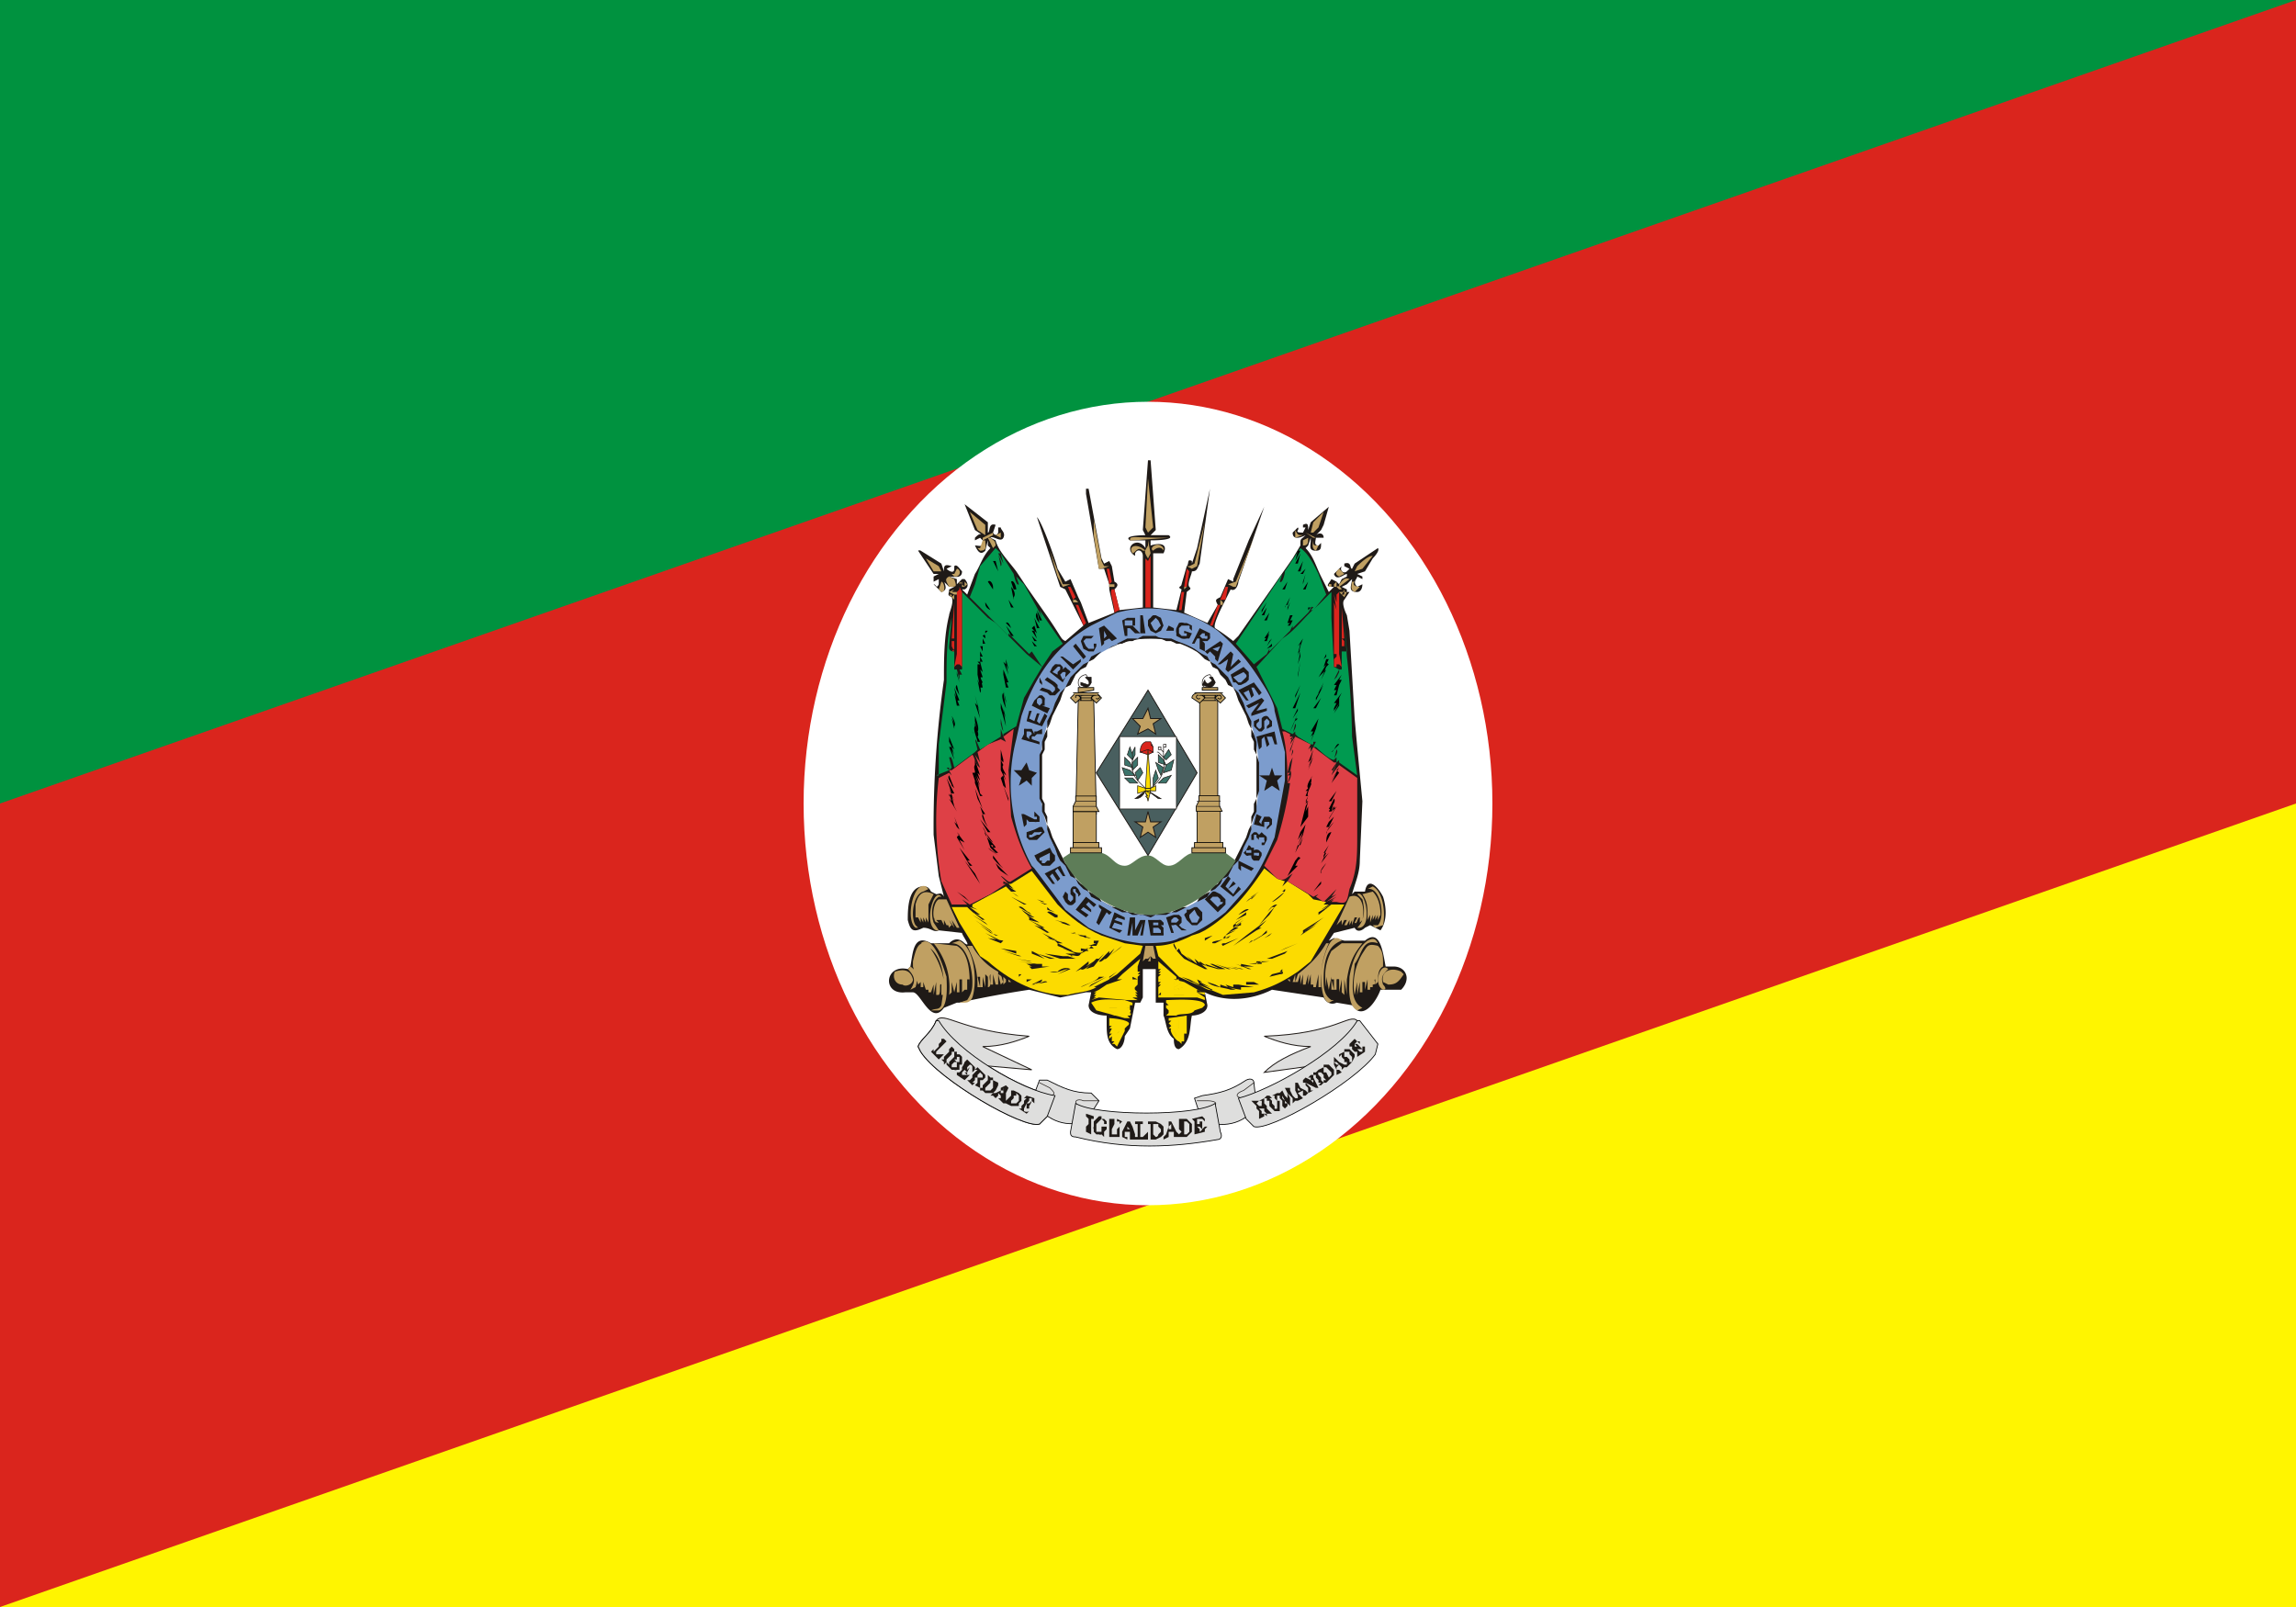 <svg xmlns="http://www.w3.org/2000/svg" xmlns:xlink="http://www.w3.org/1999/xlink" width="1000" height="700" viewBox="-1000 -700 2000 1400"><style>.B{stroke-width:.3}.C{stroke:#000}.D{fill:none}.E{fill:#c0a062}.F{fill:#1f1a17}.G{stroke-linecap:round}.H{stroke:#1f1a17}.I{stroke-width:.249}.J{stroke-width:.005}.K{fill:#dededd}.L{fill:#3c746b}.M{fill:#da251d}.N{stroke-width:.362}</style><path d="M-1000-700h2000V700h-2000z" class="M"/><path fill="#00923f" d="M-1000 0v-700h2000z"/><path fill="#fff500" d="M1000 0v700h-2000z"/><ellipse fill="#fff" rx="300" ry="350"/><g transform="matrix(2.25 0 0 2.25 -225 -299)"><path d="M88 228c-4-2-4-6-4-10v-3c-3 0-7-1-7-4l1-5h-2l-10 2-12-3a403 403 0 00-27 5h-1l-5 2c-5 7-9-6-12-6H6c-9 1-8-11 1-9l1-1c1-5 1-13 8-9h7c2-2 4-2 6 0 3 2-1-3-1-4l-9-1c-2 1-3-1-6-1-4 2-5 1-6-3 0-4 0-13 6-13 1 0 2 0 3 2l2 1c1 0 2-1 3 1l-2-8-2-16a404 404 0 014-60c0-8 0-17 2-25 0-1 2-5 1-7-2-1-1-1-1-3l2-1h-2l-2-2v-1c0 2 2 4-1 5l-3-3c1 0 1 2 2 0v-2l-2 1v-2l2-1h-2l-6-9a1 1 0 011 0l8 5 1 3c0-2 0-3 3-2l-2 1c1 1 3 2 3 0v-1c1-1 2 1 3 2 0 3-3 2-5 2l3 1v2l2-2h1c1 1 2 3 0 4h-1l2 2 3-8c2-3 3-7 6-10l-1-1v-2l-1 4c-2 2-3 0-4-2 2 0 3 1 3-2l-1-1-2 1v-1c1-1 2-2 3-1l-3-2-4-10 9 7v4c1 0 0-4 3-3l-1 3s1 2 2 0v-2h1c0 1 2 2 1 4s-4-1-5 0l2 1c1 4 5 8 8 12l4 6 7 10c7 10 6 10 8 11l7-6-4-8-1-2-2-4-2-1-9-27c2 2 7 16 8 20l3 5 2-1 3 7 1 2 3 8 10-4-2-9v-2l-2-6h-2l-5-29v-2h1l5 27 1 2 2-1 1 2 1 6c2 1 1 2 0 3l2 8 9-1V37c0-2-2-3-3-1v1c-5-3 1-8 4-3v-3h-6c-3-2 6-2 6-2l-1-2 2-27h1l2 27-2 2h7c3 2-6 2-7 2v2c3-1 7-1 5 3h-4v21l9 1 2-8c-2-1 0-1 0-2l2-7c1-1 0-3 2-2v1l2-6 5-23-4 29c-1 2-1 3-3 3 0 1-2 5-1 6s0 1-1 2l-1 8 9 4 4-7c-1-2-1-2 1-3l3-7 2 1v-1l6-15 6-13-10 29c0 1-1 4-3 3l-2 4-1 2c-1 2-4 8-3 9a82 82 0 017 5l2-2 21-30 3-5c0-3 0-2 2-4-2 1-5 2-5-1l2-2c1 1-2 2 2 2l1-2h-1v-1c2-1 2 0 2 2l1-3 7-6-2 7-1 2-2 2c1-1 3-1 3 1h-3c0 1-1 3 1 3l1-1c0 2 0 3-2 3-3 0-2-2-2-4v-1l-1 3-1 1c3 3 4 7 6 11l3 6 2-2c-4 0-2-1-1-3l2 1 1 1 1-2 2-1v-1c-1 0-4 3-5 0l3-3c-1 2 1 3 2 2l1-1-2-1v-1c3-1 2 2 3 2l1-2 9-6c1 1-2 4-2 4l-3 5-3 1 2 1v1l-2-1c0 1-2 2 0 4l2-1c0 2-1 3-2 3-4 0-2-3-2-5l-2 2-2 1 2 1v1h1l-2 3c-1 1 0 4 1 6l1 6 2 34 1 11 2 21-1 23c0 5-2 9-3 13l1-1h4c1-6 5-2 7 2 1 3 2 9-1 13l-4-2-2 1c-1 1-3 2-4 0l-8 2-2 3 2-1 4 1h8c6-5 7 5 8 10h3c5 0 7 5 3 9h-6-2c-1 3-5 10-9 8l-2-2-6-1c-2 1-4 0-5-2l-20-3c-8 4-18 5-26 1l1 5c0 3-4 4-6 4-1 4 0 10-5 13-2 0-2-3-2-4-3-2-3-7-4-9v-5h-3v-13h-5v11l-1 2h-2l-2 10-2 3c0 2-1 5-3 5z" class="F"/><g fill="#fcdb00"><path d="M112 218v-1 1zm0 1l-1-1h1v1zm0 1l-1-1h1v1zm0 1l-1-1 1 1zm-1 2l-1-2 1 1v1zm1 4v-2c-1 0-4-4-3-5h-1l1-1-1-1h1-1l1-1h-1 0v-1l7-1v7h-1v2c0-1 0-1 0 0v1l-1-1 1 1h-1v1l-1-1v2zm-1-25v-1h1v1h-1zm1 1h-2v-1h3l-1 1zm-2 1l2-1-2 1zm0 1v-1h4l-4 1zm1 0h-1 3a38 38 0 00-2 0zm-1 1h3-3zm0 1h4-4zm-5 1h-1l1-1-1 1v-1h1v-1l-1 1v-1h1-1v-1h1-1v-1l1-1h-1l1-1h-1v-1h1-1v-1h1-1l1-1h-1l1-1h-1l1-1h-1v-3l7 6v1h-1l4 1 7 4-2-1v1h3v1l-3-1 3 2-3-1 3 1v1l-3-1h-14zm-24 3s0-1 0 0zm0 1l-1-1h1v1zm5 0h-1 3-2zm-8 0v-1 1zm2 1l-1-2a52 52 0 012 2h-1zm6 0h-1 3-2zm0 1h-1v-1l2 1h-1zm1 1l-3-1h4v1h-1zm6 1h-2l-11-3-2-3c4-2 9-1 13-1l3 1h-2 2v1h-2 1v1h-1a20 20 0 011 0v1h-1s2-1 1 1h-1c1 0 2 0 1 1h-1l1 1z" class="C J"/><path d="M87 202h1-1zm0 1h2-2zm1 1h-3v-1l5 1h-2zm-2 1l1-1 1 1h-2zm1 1h-1v-1l2 1h-1zm1 1l-3-1h4v1h-1zm2 1l-6-1h6v1zm-12 1l2-1h-1l1-1h-1l1-1h-1l2-1 3-2 6-2h-2l2-2 7-6-1 3v2h1l-1 1h-1 2l-1 1h-1a4 4 0 011 0v1l-2-1v1h2v1h-1 1v1h-1 1l-1 1h0a1 1 0 000 1h0l1 1h-1l1 1h-1l1 1c-3 0-2 0 0 1h-4l-11-1-3 1zm31 6h-2l1-1h-1 1v-1h-1 1l-1-1h0v-1h1l-1-1h0v-1c2 0 15-1 15 2l-1 1-3 1c-1 2-6 1-7 2h-2zm11-4v-1 1zm0 0h0zm-7 1l2-1-2 1zm7 0l1-1-1 1zm-7 0zm5 1c-1-1 1-1 1-1l-1 1zm-6 0a103 103 0 013-1v1h-3zm1 1l2-1v1h-2zm-22 4v-1 1zm0 0h0zm-3 1h1-1zm0 2c-1-1 0-2 1-1l-1 1zm0 1l1-1a10 10 0 00-1 1zm0 2l2-2-2 2zm0 3l-1-1a4 4 0 00-1 0l1-1a2 2 0 00-1 0v-2l-1 1v-1l1-1h-1l1-2h-1a5 5 0 011-1h-1v-3c2 0 10 1 7 3h-1 1l-1 1v1l-3 6z"/><path d="M66 207c-11-1-20-6-28-13l-3-2-8-13-3-6h6c1 1 3 3 5 3l-4-3 3 1-2-1v-1l13-7 2 2-1-1 1 1 4 3-3-2 2 1-3-2h2l-3-2 2 1-2-2h1l8-5 10 13c5 5 10 9 17 12l9 3v1l-2 2 2-3 7 1-1 3-9 8-5 3 5-4-3 2v1l-6 3h1c-3 2-8 2-11 3h-3zm14-3l2-1-2 1z" class="C J"/><path d="M129 207l-12-5c2 0 6 4 8 3l-4-2 3 1-4-2h1a78 78 0 01-2-1l1 2-4-2-3-1 8 4-9-4-8-8-1-4c5 0 10-2 14-4l3-1 3-1-3 1 2-1c10-6 17-15 23-24l5 4 3 1-1 2 2-2 8 5 2 2-2 2 2-2a225 225 0 015 1l-1 1h2l-3 2 4-2-5 3v1l5-4h5l-13 22-5 4c-6 4-10 6-17 8l-12 1z"/></g><path d="M193 203l-2-1c-1-4 3-6 7-4l1 1c-2 3-3 4-6 4zm-2 2c-4-2-1-11 2-8-2 2-3 3-2 6 0 0 2 2 0 2zm-11 2c-1-5 0-11 3-16 2-3 2-4 6-3 2 2 2 4 2 8-2 1-2 4-2 6l-1 1v-2c-1 0 1 2-1 2v-2 3h-1v1h-1v-4l-1 4v1-4h-1v4h-1v-4l-1 5v-5l-1 5zm-3-3v-3 3zm4 9c-4-2-3-10-3-13 1-6 3-11 7-14 2-1 3-1 4 1-6-2-6 4-9 8 0 4-3 14 3 17l-2 1zm-4-6l-1-6v6l-1-1v-5l-1 5v-5a1 1 0 00-1 0v4h-1v-4h-1l1 4h-1v-5l-1 5-1-5v4c-1-6 0-10 2-14l4-3h8c-4 5-5 8-6 14a66 66 0 000 6zm-7 3c-3-1-3-9-3-11 0-3 3-18 8-13-6 2-7 9-7 15 0 3 0 6 3 8h1l-2 1zm-4-6v-5l-1 5h-1v-5 4h-1v-4l-1 4v-4l-1 4h-1a126 126 0 010-4l-1 4v-4l-1 3h-1l1-3c5-4 8-7 11-12h1a35 35 0 00-3 17h-1zm-11-2l-1-1h1a7 7 0 000 1zm1 0l1-3v3h-1zm-110 0v-1a16 16 0 011 1h-1zm-2 1v-3l1 1v1l-1 1zm-1 0l-1-4c2 1 1 1 2 3l-1 1zm-9 1c0-6-1-10-4-16h2c2 4 6 8 10 10v5a9 9 0 00-1 0l-1-4v4h-1v-4c-1 1 1 5-1 5a38 38 0 000-4l-1-1v5l-1-4v4h-1v-4h-1l1 4h-1zm-16 9h-2c2-1 3 0 4-2l1-7c0-7-2-15-9-17 5-4 9 10 10 13 0 2 1 12-3 13h-1zm10-3h-1l3-1c2-3 2-5 2-7 0-5-2-15-8-15l3-1c6 3 7 16 5 22-1 2-2 2-4 2zm-8-3v-4c-1-1 0 3-1 4h-1v-4-1l-1 5v-4l-1 3h-1v-3 2h-1l-1-3v2a10 10 0 00-1 0v-2l-1 1-2-7v-2c1-4 2-9 6-6 4 5 7 13 6 19h-1zm3 0a27 27 0 00-6-20l9 1c5 3 5 11 5 17v-4h-1v4h-1v-4 4l-1 1v-5h-1v5h-1v-4l-1 4-1-4v4l-1 1zm-15-2c2-3 2-5-1-8l1-1c3 2 3 5 2 8l-2 1zm-3-2c-3 0-4-3-3-5 3-1 6-1 7 3 0 2-3 3-4 2zm93-9l1-6h3l1 5a4 4 0 00-1 0v-1 1l-1-1v2h-1l1-2-1 1v0h-1v0l-1 1z" class="E"/><path d="M41 184l-6-4 4 3 3 1h-1zm1 2l-5-3 6 3h-1zm1 1l-5-2 6 1-1 1zm2 1l-6-2 6 2zm29 2c2-1 3 0 0 0zm-27-1l-6-2 6 2zm2 2l-6-2 6 1v1zm23 0h0zm13 1l4-3 1-1-5 4zm-35 0l-6-2 7 2h-1zm18 1l-1-1h2l-1 1zm-2 0v-1 1zm-1 0h1-1zm-12 0l-7-2 7 2zm30 0l4-4s-3 5-4 4zm-2 1l4-4v1s-3 4-4 3zm-27 0l-5-1 6 1h-1zm2 1l-6-1 7 1h-1zm-1 1l-2-1h6v1h-4zm0 1l-1-1h8l-7 1zm21 0l4-4h1l-1 1 3-3-4 5-3 1zm-19 0l7-1-7 1zm15 1l5-4v1l-1 1 3-2c-1 1-4 4-5 3l2-1-4 2zm-12 0l6-1-6 1zm11 0l4-3-4 3zm-2 1l5-4-5 4zm-3 0l6-3-6 3zm-1 0l4-2c-2 0-4 2-7 1h3c1-1 3-2 5-1l-5 2zm-15 1v-1h1l-1 1zm2 0h1-1zm1 1h1-1zm0 1v-1h2l-2 1zm2 0l2-1-2 1zm27 1h0zm-26 0h-1l4-2c0 2-3 1-3 2 2 0 4-2 5-1l-5 1zm21 1l1-1 6-3-7 4zm-20 0l6-2-6 2zm16 0l6-3-6 3zm-11 0l6-2-6 2zm-3 0l6-2-6 2zm15 0c1-1 6-2 7-4h2l-9 4zm-4 0l7-3-7 3zm-4 0l6-2-6 2zm-2 0l6-2-6 2zm4 0zm-28-21l-7-5 6 4 1 1zm-4-5l-5-4 6 4a1 1 0 00-1 0zm2 2l-6-4 5 3 1 1zm21-9l-2-1 3 1h-1zm1 1l-2-1 3 1h-1zm4 3l-3-1v-1l-1-1 2 2 2 1zm0 2l-3-2c1-1 3 1 4 1v1h-1zm2 1l-3-2 3 2zm3 2l-3-1h1l-3-1 4 1 2 1h-1zm3 2l-5-2 5 2zm1 1l-5-2 5 2zm4 2l-4-1h1l-3-1a1 1 0 011 0h-2l5 1h-2 3v1l-2-1 4 1h-1zm-22-9l-5-3c1-1 3 2 4 2l1 1zm-1-2l-5-3 5 3zm-2-2l-5-3 6 3h-1zm4 5c-2 0-4-2-5-3l5 3zm5 6l-5-3 3 1-5-3v-1l-1-1 5 3-4-1 6 3h-1l3 2a1 1 0 00-1 0zm2 1l-5-3 5 3zm7 6l-5-2v-1l-1-1-3-1h1l-3-2 6 3-3-1 5 2h-2l4 2-2-1 4 2h-1zm10-4l3-1-3 1zm-9 6l-3-1h4l-5-2c1 0 7 3 8 1h-3 2v-1c1 0 3 1 4-1h-3 3-1l3-1h-2 1v-1h2l-1 2h-2l1 1h-3l1 1h-2 1l-2 1c-1 2-3 0-4 1h3-2zm-5 1l-6-2 7 1h2l3 1h-6zm-4 0l-5-2 3 2-5-2v-1l2 1 7 2h-2 1-1z" class="F"/><path d="M10 181c-4-3-1-18 4-16l1 1-2 1c-4 1-5 10-3 13l1 1h-1zm8 1c-5-2-1-17 2-13h-1c-3 2-3 7-2 10l2 3h-1zm8-1l-2-3 1 3-2-3 1 2a3 3 0 00-1 1l-1-3 1 2h-1l-1-2v2l-1-2h-1l1 2-1-2h-1l1 1c-2 0-1-1-2-2l1 2c-2-2-1-8 1-9h3l5 11h-1zm-11-2l-1-2v2l-1-2v2l-1-2v2l-1-2h-1v-5c1-4 3-6 7-4l-2 4v7zm167 2h-1c3-3 3-7 2-11l-2-2c3-2 6 12 1 13zm6 0l-1-1h2c3-3 1-15-4-14l2-1c4 2 5 10 4 15l-3 1zm-15-1l5-11c5-2 6 5 5 9l-1 1v-2c-1 0-1 3-2 2l1-2h-1l-1 3v-2l-1 2v-2l-1 2h-1l1-2h-1l-1 2v-2l-2 2zm13-1v-3l-1 2v-1c0-4 0-6-2-9l4-1c2 2 3 5 3 9l-1 2v-1-1l-1 2v-2l-1 2v-2l-1 3z" class="E"/><path d="M97 187c-8-1-14-3-20-6l-9-7-12-16-1-1a67 67 0 01-6-49l2-9c5-15 13-27 27-35l10-5a46 46 0 0139 7c7 6 12 12 17 20 2 3 5 8 5 11l4 16v11l-4 22c-3 7-6 14-11 20l-8 9c-5 4-11 8-18 10-3 2-11 2-15 2z" fill="#7c9ccd"/><path d="M97 176c-6-1-12-3-17-7l-3-2-5-5-6-8c-5-9-7-18-7-27v-7c0-14 5-27 14-37v-1l3-2 10-8c1 0 6-3 7-2 8-3 18-1 25 3 9 6 15 14 19 23l5 18v10c0 9-2 17-6 26-3 7-8 13-14 18a105 105 0 00-4 2c-7 4-13 6-21 6z" class="F"/><path d="M24 172l-4-9a138 138 0 01-1-40l4-2 1 3-1-3 1 1-1-2h1v0l8-6c1 1 1 4 3 5l-2-5 2 3-1-4 1 1-1-1 4-3 5-2 1 4-1-4 2 1-1-2 4-3-2 16 1 18c2 7 4 13 8 20l-8 5-4-3 4 3c-1 1-3-2-4-2l3 3-2-1v1h1l-6 4-8 4-4-4 4 4-3-2 2 2h-6z" fill="#de4046"/><path d="M44 113l-1-4 1 4zm0 2l-1-5 1 5zm-10 5h-1 1zm-11 1v-1 1zm12 3c-1-1-3-5-2-6v-2l2 6-1-1 1 3zm10 0l-2-4v-8l1 4v1l-1-1 2 4-1-2c-1 1 1 3 1 4l-1-1 1 3zm-21 2c0-1-2-3-1-4l2 5-1-1zm0 3l-2-6 3 6h-1zm0 1zm1 0l-2-4 2 4zm10 1l-2-6v-1l-1-3h1v-1l2 6-2-4 2 5-1-3 1 5 1 1h-1l-2-5 2 6zm11 1l-3-9 1-1 1 5-1-1 2 5v1zm-20 4l-3-5 1 1-1-3v1l1-1-1-2 2 5-1-2 1 4-1-2 2 4zm10 1l-2-6-1-4 3 8-2-4 1 3 2 3h-1zm-10 1l-2-5 2 5zm1 3l-3-6 3 6zm11 1l-4-8 3 6-1-3c-1 1 2 5 2 5zm0 2l-3-5 4 5h-1zm1 2l-3-5 3 5zm-11 0l-3-6 1 1-1-3 2 5a33 33 0 01-1-1l2 4zm1 5l-3-5a2 2 0 011-1l-1-1 3 4-2-1 2 4zm12 1l-2-2-2-6-1-2c1 1 2 5 4 6l-3-4c-1 1 4 5 4 6h-1v-1h-1l3 3h-1zm-11 1l-3-5 3 5zm12 2l-3-4-1-1 4 3-3-2 3 4zm-11 2l-4-7 4 5h-1l2 2h-1zm13 1a18 18 0 01-4-4v-1l3 4-2-2 3 3zm2 4l-4-4-1-2 5 5-3-2 3 3zm-11 2l-4-6-2-3 4 5 2 4zm-4 7l-5-4 3 2-4-4 4 4 2 2z"/><path d="M173 171h-2l1-1-2 1 3-2-4 2 4-3-2 1 2-3-3 3-2 2-3-2 1-1-2 1 3-4-3 4-10-6 2-2-2 2 2-3c-3 2-3 3-6 2l-4-4-1-1 5-10a149 149 0 005-22h-1c1-1 2-4 1-5v1l1-6-1 2c-1-1 2-4 1-5l-1 5-1 4a5 5 0 001 0l-1 1h1l-1 3v3c0-8 0-16-2-23h1l2 1v1h1l-1 1h1v-1l-1 3 2-3-2 5v1l2-6 6 3-1 2 1-1v3l-1 1 2-4 8 6v0h1l-2 3h1l1-3-2 5 3-4 7 5v22c0 8 0 14-3 21-1 5-1 6-5 5z" fill="#de4046"/><path d="M171 167l3-3-3 3zm-7 0l3-4v1l-3 3zm7-1l4-3-4 3zm-6-1l3-4-3 4zm0-1l3-5-3 5zm1-3l2-3-2 3zm-12 0l1-2 1-2 3-6-2 4c1-1 1-2 2-1l-2 2 1-1-1 2h1l-4 4zm13-1c-1-1 2-4 2-4l-2 3v1zm-12-1l1-1-1 1zm12-2l3-4-3 4zm0-1l1-2v-1l2-4-2 3h1l-1 2 2-2-3 4zm-10-3l2-4-2 4zm0-1l1-3 2-5-2 3 1-3 2-3v-1 1l-1 4-2 4h1l1-3-3 6zm11-1l3-4-3 4zm1-3c0-1 0-4 2-4l-1 2 1-2-2 4zm0-2l2-4-2 4zm-9-2l1-2-1 2zm9 1c0-2 2-4 3-5l-3 4v1zm-10-3l2-8 1-2h-1l1-2h-1l2-5c1 0-2 4-1 5l1-3-2 6 1-1-1 4 1-2v4l-3 4zm10 0l3-6-2 4 2-2-2 4h-1zm-9-2l1-2-1 2zm10-1c0-1 3-4 2-5l-1 2h-1l2-4-1 4 2-2-3 5zm-9-1l1-2-1 2zm9-3l2-4c1 1-1 3-1 4h-1zm0-1l3-4-3 4zm0-2l3-4-2 4h-1zm-8-1l1-2-1 2zm9 0l2-5-2 5zm0-2l2-4-2 4zm-10-1l1-1c-1-1 1-4 2-5l-1 1c1 1-1 4-1 5h-1zm1-1v-1 1zm9 0l2-4-2 4zm-9-1l1-1-1 1zm9-1l2-4-2 3 3-5-1 1 1 1-3 4zm-8 0v-1 1zm-1-1l2-4-2 4zm0-2l2-4-2 4zm0-2l2-5-2 4 2-5-2 6zm0-3l2-5-1 4-1 1zm-7-2l1-3-1 3zm8-2l1-2-1 2z"/><path d="M151 167l3-3-3 3zm-3 4l5-4h-1l-2 2 4-4-1 1c1 1-4 5-5 5zm-21 34h-1 1zm5 0c-3-1-7-1-9-3l3 1 2 1v-1l6 2h-2zm0 0l-2-1 2 1zm-7-1h-1 1zm11 1a39 39 0 01-5-1l-1-1 3 1v-1h2l6 1h-7 2v1zm-7-1h-2 2zm12-1h-5 2v-1h3l2 1h-4 3-1zm2-2h4-4zm2-1h4-4zm2 0l1-1 4-1c1 1-1 1-1 1l-4 1zm4-2l1-1v1h-1zm-24-1l-7-2v-1l3 2-1-1 6 2-4-2h1l5 2h-2-1zm7 0l-5-1 6 1h-1zm-3 0l-5-2 6 2h-1zm5 0l-4-1 5 1h-1zm-14 0l-8-4c-1-1-5-5-4-6l1 2v1l1-1 1 2 4 3-2-2 4 3-1-2 5 4zm30 0h0zm-13 0l-5-2 6 2h-1zm15-1h1-1zm-17 0h-1v-1l5 1h1-5zm2-1h-1 6v-1l-2 1v-1h5l4-1-4 1-8 1zm5 0h1-1zm1-1zm1 0zm0-1h2l5-2 1-1-8 3zm3-1l6-2-6 2zm2-2l6-3-4 2 5-2-7 3zm-22-2c-1-1 0-1 1-1l5-2-6 3zm2 0l6-3-6 3zm2 0l5-4 8-6-3 3h1l-2 1-9 6zm-6 0v-1a120 120 0 010 1zm8 0l5-4-5 4zm-10-1c-1-1 4-1 5-2a18 18 0 01-1 0l1-1a10 10 0 011-1l1-1 4-3v1l-3 1a4 4 0 012 0l-4 2 3-1-4 2v1l2-1-1 1h-1l-4 2h-1zm12 0l5-3-5 3zm-14 0l5-2-5 2zm3 0l1-1-1 1zm13 0l5-3 2-2v1l-5 3h-1l-1 1zm16 0l7-3-7 3zm-28-1h1a3 3 0 00-1 0zm-4 0l4-1-4 1zm5 0h1-1zm-6 0v-1l3-1-3 2zm21 0l5-4-5 4zm13 0l8-4-8 4zm-35-1l4-2-4 2zm24 0l3-2-1 1 5-4-5 4-2 1zm-25-1l3-1-3 1zm39 0l1-1v-1l8-5-4 3 2-1-5 3 4-2-6 4zm-10-1l4-3-4 3zm12-1a2 2 0 000 1v-1zm-28-2a9 9 0 011 0h-1l4-3-3 2v1l3-2-4 3v-1zm10 0l4-5-3 3 5-5h-1l-2 2c1-1 2-3 4-3l-1 1-2 3-4 4zm20-1l5-4-5 4zm-29-1l4-3v1l-4 2zm30-1l6-4-6 4zm-29-1s3-3 4-2l-4 2zm1-2l4-3-4 3zm11-1l4-4-4 4zm-10 0l4-3-4 3zm1-2a19 19 0 011-1l4-3-3 2v1l2-2-4 3z" class="F"/><g fill="#009a50"><path d="M19 122v-12l3-24c0-9 0-17 2-25l-1 11c0 1 0 2 2 2v7h1l1 4v-2h1l-1-2h1v-1-29l10 10 3 2 6 6 6 6 6 5-3 5-4 7-3 11-5 3-1-3 1 2-1-5v2l1 4v1l-1-3v3l-8 5-3-7c0 1 2 2 1 4a13 13 0 000-1l1 4-1 1v-2 2l-8 6-1-4 1 3-2-5 1 2h-1l1 4-1-3 1 3-1 1v-1h-1l1 1-5 2zm162 0l-7-5v-1l-1 1v-2l-1 1c0-1 2-3 1-4l-1 4c-2 0-7-5-7-5h-1l1-2h-1v1h-1l2-3-2 3-5-3-1-1v0-1l-1 1c0-1 2-3 1-4l-1 4-4-2-2-8-5-10-3-6 10-11c5-3 9-9 14-13l5-5v10l1 19 2 1-2 4 2-2-2 3 2-4v-1h1v-7h2l-1-12 1 14a312 312 0 012 31l2 15z"/><path d="M59 80l-4-6-1 1 2 2-9-9-1-1v1L31 53l2-5 2-7 6-7 2 2h-1l1 5c1-1-1-4-1-5l2 4-1-4 5 8s1 5 2 4l-1-3 3 3 5 9 2 4-1-3 9 13-4 3-4 6zm82-1l-7-8 4-6 14-21-1 3c1 1 2-3 2-4l6-9c3 2 5 6 7 10l3 8-5 6h-1a10 10 0 011-1c-1-1-1 1-2 2l-6 6v-1l-1 2-8 8v-1l-1 2-5 4z"/></g><path d="M57 76l-2-3 2 3zm0-1l-2-3 2 3zm0-1l-2-3 2 3zm-1-2l-1-2 2 2h-1zm0-2l-1-2 2 2h-1zm1-1l-2-3h1l1 3zm-10-1l-2-4 3 4h-1zm10-1l-2-2 1-1 1 3zm-11 0l-1-2 1 2zm11-1l-1-3 1 3zm-10-1l-2-2c1-1 2 2 2 2zm10 0l-1-4 2 4h-1zm-10-1l-1-2 1 2zm11-1c-1-1-2-3-1-4l1 4zm-11 0l-1-3 1 3zm11-1l-1-4 2 4h-1zm-11-2l-1-2 1 2zm0-1l-1-3 1 3zm-10-1l-1-2 1 2zm2 0c-2-1-2-2-2-3l2 3zm8-1l-1-3 2 3h-1zm-9-1l-1-2 1 2zm1 0l-2-4 2 4zm9-1l-2-3 2 3zm0-1l-1-5c1 1 2 3 1 4v-1 1zm-9-1l-1-2 1 2zm1-1l-2-4 2 4zm8-2l-1-3c1-1 2 2 2 3h-1zm-8 0l-2-3c1-1 2 1 2 2v1zm9-1l-1-3 1 3zm-9-1l-1-3 1 3zm1-1l-2-3 2 3zm0-2l-1-2 1 2zm1 0l-2-5 2 5zm0-2l-2-4h1l1 4zm1-1l-2-4 2 4z"/><path d="M24 74a2 2 0 011 0l-1-2v2-4h1v-1h-1l1-14v18l-1 1zm2-20c0-2 0-2 0 0zm0 3v-1-1 2zm0 23v-1l-1 1 1-5v-1-12-11l1-1v-1l1 2v29l-1-1v0h-1v1zm0-4s0-3 1-2v2h-1zm1 1v-5 5zm148 3l-1-1v0h-1v1-1 1h-1v-5 2l1-1v-3 2h-1V55l1 3-1-6 1 3v-3l1-1v24l1 5zm-2-4zm2-2V57l1 12h-1l1 1v2h-1v2zm0-3v-3 3zm-1-14l-1-4h1v4zm-2-6v-1 1zm-43 3h-1l2-5h1l-1 5h-1zm-4 10h-1l3-8h1l-3 8zm-10-15h-1l1-7 1 1-1 6zm-2 9h-1l1-7h1l-1 7zm-13-1h-1V38l1 1 1-2v20h-1zm-29-3l-2-5h1l2 4-1 1zm4 10l-3-8h1l3 7-1 1zm10-16l-1-6h1l1 5-1 1zm2 11c0-3-2-8-1-9h1l2 8a13 13 0 00-2 1z" class="M"/><g class="E"><path d="M128 56v-1-1l1 1v1h-1zm-14-6v-1h1l-1 1zm-43 5v-1h1l1 1h-2zm14-6v-1h2v1h-2zm-18 0l-2-4-3-10 5 13a16 16 0 001 0h2l-3 1zm15-7h-1l-2-13v-6l3 16 1 2h2l-3 1zm-4-19v-1 1zm55 26l-2-1 3-1 7-17-7 19h-1zm-16-7l-2-1h1l2-1 4-16-3 17-2 1z"/><path d="M25 54l-1-1 1-1v2zm-1-1l-1-1h1v1zm1-1l-2-1 2-1-1 1h2v1h-1zm-5-1l-1-1 1-3c1 0 2 4 0 4zm6-1v-1 1zm3-1v-1a1 1 0 011 0l-1 1zm-1 0v-2l-1 1v-1l2 2h-1zm-5 0c-1-2-2-3 0-4l2 1c1 3 1 3-2 3zm6-1v-1l1 1h-1zm-9-2l3-3-3 3zm5-1l-1-1h1l1-2c1 0 2 2 0 3h-1zm-5-2h-3l-3-5 5 3 1 2z" class="C J"/><path d="M176 53l-1-1h1v-1h1l-1 2zm-1-1l-1-1h2v-1h-1 1l-1 2zm-1-2l-1-1s1-1 2 1h-1zm6 1c-2-1-1-3-1-4h1c-1 1 0 2 2 2l-2 2zm-8-2v-1l1-1v1 1h-1zm-2 0v-1a2 2 0 011 0v1h-1zm4 0v-1c1-1 2-3 4-2l-4 3zm-3-1l1-1-1 1zm9-2l-3-3 3 3zm-6-1c-2-1-1-2 0-3l2 2-2 1zm6-2l1-2c1-1 4-4 6-4l-4 5-3 1z"/><path d="M100 38c-2-3-1-3 0-5v-2l1 5-1 2zm-6-2c-2-3 2-4 5-1h-1c-2-2-3 1-4 1zm12-1c-1-2-3-1-4 0-2-1 2-4 4-1v1zm-12-4h-1c0-2 1-1 14-1h1l-14 1zm6-3l-1-2 1-19 2 19-2 2z" class="C J"/><path d="M35 35l-1-1h1l1-3h1c0 2 1 4-2 4zm5-1l-1-2-1-2h1c1 1 2 1 2 3l-1 1zm-4-3v-1l4-2v1l-4 2zm7-1l-2-1 2-1v2zm-9 0h1-1zm3-1l-3-2-3-7 6 5v4zm128 6c-2-1-1-3-1-4 0 2 0 2 2 2l-1 2zm-5-2v-2l2-1c0 2 0 3-2 3zm4-3l-3-2 4 2h-1zm-7 0v-3c1 2 1 2 3 2l-3 1zm7-2h-1l1-4 4-4-2 6-2 2z"/></g><path d="M34 112l-1-3 1 3zm-10 0v-1 1zm1 4l-2-5h1l-1-2v-2l2 5-1-1 1 3-1-2 1 4zm0-6l-2-4 2 4zm9-1c0-1-2-5-1-6a2 2 0 010 1v-3-2s2 5 1 6l-1-4c0 2 2 5 1 6l-1-2 2 4h-1zm-9-1l-2-4 2 4zm0-2l-1-4 1 4zm0-2l-1-4 1 2-1-3s2 3 1 4v1zm8 0zm12 0l-2-6 2 6zm-20-1v-1 1zm18 0v-1 1zm-8-1zm10 1l-2-7v-2l2 6-1-4 1 7zm-19-2l-2-4 2 4zm9-1l-2-6 1 1-1-4 2 7-1-3 1 5zm-9-1l-2-5 2 5zm19-1l-2-6 2 6zm-19-1l-1-5 1 5zm19-1c-1-2-2-5-1-6l1 6zm-19-1l-1-5 2 5h-1zm9 0l-2-6 2 6zm10-1l-1-5 1 4v1zm-19-1l-1-5 2 5h-1zm9 0l-1-6 1 6zm11 0l-2-6 2 6zm-19-2c-1-2-2-3-1-4l1 4zm8-1l-1-5s2 4 1 5zm-8 0l-1-5 1 5zm18 0l-1-6 1 6zm-18-1l-1-5 1 5zm8-1l-1-5v-2-2h1l-1-1h1l1 4-1-1 1 3h-1l1 2c-1 1-1-2-1-3l1 5h-1zm10 0l-1-5v-2l2 5h-1l-1-3 2 5h-1zm-18-2l-1-4v1l1 3zm19-1l-2-6 2 6zm-11-1v-1 1zm-8-1v-1 1zm19 0l-2-5 1 1v-2l1 4-1-2 1 4zm-11 0v-2 2zm0-5v-2l1 2h-1zm0-2v-2l1 2h-1zm1-2l-1-2h1v2zm0-2v-3l1 2h-1v1zm1-3l-1-1c1-1 1 0 1 1zm0-2v-1h1l-1 1z"/><path d="M58 110l-7-2 1-2v-2a2 2 0 011 0h2l1 2v-1h1l2-1v2h-2l-1 1a1 1 0 00-1 0v1l3 1v1zm-4-2v-1l1-1a1 1 0 00-1-1h-1c-1 0 0 0 0 0v2l1 1zm5-5l-6-2 1-4h1l-1 3 2 1 1-3h1l-1 3 1 1 2-4 1 1-2 4zm2-5l-6-3 1-2 1-1 1-1h1l1 1a2 2 0 010 1v2h-1l3 1-1 2zm-4-4l1 1 1-1v-1a1 1 0 00-1-1 1 1 0 00-1 1v1zm1-5l1-1 3 1 1 1 1-1v-1c0-1 0 0 0 0l-1-1-3-2 1-1 3 2 1 1v1l1 1-1 1-1 1h-2l-1-1-3-1zm1-2l-1-1v-2l1 2v1zm3-5l1-2 1-1a2 2 0 011 0h1l1 1a2 2 0 010 1l1-1 1 1a2 2 0 011 1l-1 1-1 1-1 2-5-4zm1 0l2 1v-1l1-1v-1a1 1 0 00-1 0l-1 1-1 1zm3 1l1 2 1-1v-1a1 1 0 000-1h-1c-1 0 0 0 0 0l-1 1zm5-2l-5-5h1l4 3 3-2v1l-3 3zm4-4l-4-5 1-1 4 5-1 1zm4-6h1v1l-1 2h-2l-2-1-1-3 1-2h4l-1 1h-1-1l-1 1 1 2 1 1h2a1 1 0 000-1v-1zm9-2l-2 1-1-1-2 1v1l-1 1-1-7 2-1 5 5zm-4-1l-1-2v3l1-1zm7 0l-1-6 2-1h3v3h-1l1 1 1 1 1 1h-2l-1-1-1-1h-1v3h-1zm0-4h3v-1-1h-1-2v2zm6 3v-7h1l1 7h-2zm3-4v-1a3 3 0 011-1 3 3 0 011-1h1l2 1 1 3-1 2-2 1-2-1-1-2zm1 0l1 2a2 2 0 001 1 2 2 0 001-1l1-1-1-2-1-1-1 1-1 1zm6 3l1-2 2 1v1h-3zm7 1v-1l3 1-1 2h-1a4 4 0 01-2 0l-2-1a3 3 0 010-1 4 4 0 010-2l1-2a3 3 0 012 0h1l2 1v2l-1-1a1 1 0 000-1h-3l-1 1v2l1 1h1a3 3 0 001 0v-1h-1zm3 4l3-6 2 1 2 1v1a2 2 0 010 1l-1 1h-2a3 3 0 011 1v3l-2-1v-3-1c0-1 0 0 0 0h-1l-1 2h-1zm3-3l1 1h1a1 1 0 001 0v-1h-1v-1h-1l-1 1zm7 10l-1-1v-1l-2-2-1 1-1-1 6-4 1 1-2 7zm0-4l1-2-3 1 2 1zm0 5l5-5 1 1-1 5 3-3 1 1-5 4-1-1 1-4-3 2h-1zm10 1l2 2v1a2 2 0 010 1v1l-1 1-2 1h-1l-1-1h-1l-1-3 5-3zm0 2l-4 2 1 1 1 1h1l1-1 1-1c0-1 0 0 0 0a1 1 0 000-1l-1-1v-1zm-2 7l6-3 3 4-1 1-2-3h-1l1 3-1 1-1-3-2 1 2 3h-1l-3-4zm3 6l6-3 1 1-3 4 4-1v1l-6 2v-1l3-4-4 2-1-1zm5 5v1l-1 1v1l1 1c0 1 0 0 0 0a1 1 0 001-1 16 16 0 000-1v-2a2 2 0 012-1 2 2 0 011 1l1 1v2l-2 1v-1l1-1v-1l-1-1-1 1v2a2 2 0 010 1l-1 1h-1l-1-1-1-1v-2l2-1zm-1 7l7-2 1 5h-1l-1-3h-2l1 3-1 1-1-4-1 1v3l-1 1-1-5zm-89 10l1 3 3 1-2 2v3l-2-2-3 2 1-3-3-3h3l2-3zm95 2l1 3h3l-2 2 1 4-3-2-3 2 1-4-3-2h4l1-3z" class="F"/><path d="M171 115l3-4-3 4zm0-2c1 0 2-4 3-3l-3 3zm1-1zm0-2l2-5-2 5zm-9-1l1-3-1 1 1-2h-1l3-5-1 4-2 5zm9-1l2-5-2 5zm0-2l2-5-2 5zm-17-1l2-4-1 2 2-5-3 7zm9 0l1-3-1 3zm8-1l2-4-2 4zm-8-1l2-5-2 5zm-8-1l2-5-2 3 2-4v1l-2 5zm16 0l2-5-2 5zm-8-1l2-5-2 5zm-7 0v-1h1l-1 1zm15-1l2-5-2 3 2-4-2 3v-1l2-4v3l-2 5zm-8-1l3-5-3 5zm-8-1l3-6-3 6zm8-2l3-4-2 4h-1zm-8 0l3-6-2 6h-1zm9-1l3-6-3 6zm-9-1l3-6-3 6zm16 0l3-4-2 4h-1zm0-1l2-5-2 5zm-7-1l3-5-3 6v-1zm-8-1l2-4-2 5v-1zm15 0l2-4-1 4h-1zm-6-1l2-4-2 5v-1zm-9-1l2-5-2 5zm15 0l2-4h1l-2 4h-1zm-15-1l2-5-2 5zm15-1l3-4-2 4zm-5 0l2-5-2 5zm-10 0l2-6-2 6zm10-2l2-4-3 3 3-5-1 1 1-3h1l-1 2v-1c1 0 1 0 0 0a3 3 0 001 1l-1 1-2 5zm-9-1v-1l1-5-1 6zm0-2l1-6-1 3 1-5v2l-1 6zm10-5l1-1v-1l-1 2zm-10-1l1-3-1 2 1-4-1 1 2-3-1 3-1 4zm-12-3l2-2v1l-2 1zm23 1v-1 1zm-10-1zm10 0v-1 1zm-23-1l1-2-2 2 2-2 1-1-2 3zm0-2h-1l2-3-1 3zm12 0l1-2-1 2zm-13-1l2-3-1 3a1 1 0 00-1 0zm13-1l1-1-1 1zm-12-1l1-3-1 3zm8 0v-1 1zm-8-2l1-2-1 2zm8 1l2-4-2 4zm-9-1l2-4-2 4zm9-1l1-1h-1l1-3h1l-1 2h1l-1 2h-1zm-9-2l2-3-1 3h-1zm9 0l2-4-2 4zm-9-1l1-3-1 3zm-1-1l2-3-1 3h-1zm10-1l1-2-1 2zm-10 0v-1l2-3-2 4zm18-1v-1h1a13 13 0 00-1 1zm-1 0l2-3-2 3zm-17-1l2-3-2 3zm10 1v-1l1-2-1 3zm-1-1l2-4-1 3a1 1 0 00-1 1zm8-1l2-3-2 3zm2 0h1-1zm-10-1l2-3-2 3zm8-1l1-2-1 2zm0-1l1-2-1 2zm-8 0l1-2-1 2zm8-1l1-3-1 3zm-8-1l1-2-1 2zm-1-1l2-3-1 3h-1zm9 0h-1l2-3-1 3zm-1-2l1-2-1 2zm-8 0l1-2-1 2zm8-1l1-3-1 4v-1zm0-1l1-3-1 3zm-1-2l2-2-1 2h-1zm0 0l1-3-1 3zm-1-1l2-4-1 4h-1zm0-2l1-3-1 3zm-1-1l2-4-1 4h-1zm0-1l1-4h1l-2 4z"/><g class="H N"><path d="M19 217c7 12 32 27 45 29l-3 8-3 3c-6 2-39-17-46-28l-1-2c1-3 5-5 7-10h1" class="D G"/><path d="M181 217c-3-3-8 5-36 6 5 2 11 4 18 4-8 3-14 6-18 10l22-3c7-6 15-11 14-17zm-163 0c3-4 9 4 36 6-5 2-11 4-18 4l19 9-23-2c-6-6-15-11-14-17z" class="K"/></g><path d="M118 247l3 9c10 3 17 0 21-6l-1-9c0-1-1-2-3-1-6 4-10 5-17 6l-3 1z" class="B C K"/><path d="M124 251c4-2 2-3-1-3h-4m19-1c-5 0-4-2-1-3l4-3" class="D G H I"/><path d="M58 240l-3 8c7 9 14 10 21 8l5-8-3-3c-7 0-11-2-17-5h-3z" class="B C K"/><path d="M60 246c5 0 4-1 2-3l-4-2m16 10c-4-3-1-4 1-3h6" class="D G H I"/><path d="M19 217c7 12 32 27 45 29l-3 8-3 3c-6 2-39-17-46-28l-1-2c1-3 5-5 7-10h1zm162 0c-7 12-34 27-46 30l3 8 3 3c6 2 39-17 47-28l1-4-7-9h-1zM72 249l-2 11c0 1 0 2 2 2 20 5 38 4 55 1 1 0 2-1 1-3l-2-11c-7 5-46 5-54 0z" class="B C K"/><g class="F"><path d="M50 251h1a5 5 0 000-1l1-1v-1l1-1h-1l1-1 3 1v2l-1-1v-1h-1v1l-1 1h1l1-1a6 6 0 01-1 2v1h-1v-1-1l-1 2v1a2 2 0 002 0l1-1-1 1-1 1-3-2zm0-1v-1l1-1v-1-1l-1-1v5zm0-5v1l-1-1v1h-1v-2l2 1zm0 2v3h-1-1v-1h1l1-1v-1zm0 4zm-2-7v3l-1 1v1h1v1h-1l-2-1v-1l1-1 1-1v-1-1h1zm-3 1l1-2-1-1v3zm0-3v6l-1 1-1-1v-2h1-1v-1h1v-1-1a2 2 0 000 1h-1v-1l2-1zm0 6l-1 1h1v-1zm-2-5v3l-1-1v1h-1 1l-1 1-1-1v-1h1l2-1v-1zm0 3v1h-1l1 1v-2zm-3-1l1-1 1-2v-1l-2-1v-1 6zm0-6v1h-1v1-2h1zm0 4v2h-1v-1l1-1zm0 2v1h-1l1-1zm-1-6v2l-1 1-1 1v1h2v1h-2l-1-1v-1-1l1-1 1-1v-1-1l1 1zm-3 1l1-1v-1l-1-1v3zm0-3v3h-1v-1h1v-1l-1-1v-1l1 1zm0 6v1h-1v-1h1zm-1-7v1-1zm0 3v4-4zm0 4v1-1zm0-7v1l-1 1v1h1v4l-2-1 1-1v-2h-1v1l-1 1h1l-1 1-1-1v-1l1-1v-1l1-1 1-1h-1l1-1 1 1zm-3-1v2l1-1v-1l-1-1v1zm0-1v1a1 1 0 00-1-1l-1 1v1l1-1-1 2v1l-1-1h1l-1-1-1 1v1h3l-1 1-1 1-3-2v-1h1l1-1v-1a7 7 0 001-2l1-1 2 2zm0 6h-2l1 1v-1zm-6-4h1v-1-1h1v-1-1c1 0 1 0 0 0v-1a5 5 0 00-1-1h-1v1h1v1c0 1 0 0 0 0v1h-1v3zm0-6v2-3 1zm0 3v3-3zm0 4v0zm0-8v3h-1l1 1v0h-1v-2-1-1h1zm0 5v2a1 1 0 01-1 0v-1h1v-1zm0 3l-1-8v-1 1l1 8zm-4-12zm3 3v1h-1v1l-1 1-1 1v1-3l1-1v-1l1-1 1 1zm0 3l-1 1-1 1v1l-1-1v1l2 2h1v-1h-1v-1l1-1v-2zm-3 2zm-1-9l1 1-1 1v-2zm0 6zm1 0l-1 1v3l1-1v-3zm0 4l-3-2-3-3 1-1v1l1-1 1-1v-1l1-1v-1h1v2l-1 1-1 1-1 1v1h3l-1 1-1 1 3 2-1-2h-1l1 1v-1l1 2zM117 259v-1 1zm0-4l1 1v5l4-1v-1l1-1h-1l-1 1a2 2 0 01-1 1v-1l-1-1h1l1 1v-1-1-1h-1v1h-1v-2h2l1 1v-1l-1-1-4 1zm0 0zm0 3v2l-2 2v-1l1-1v-1-1-1l-1-1v-1l1 1 1 1v1zm-2-3v1h-1v5h1v1h-3v-1l1-1-1-1v-2-2h3zm-3 7v-1 1zm0-7v1-1zm0 6l-1-1-1-2-1-2v4h1v2h-1 3v-1zm-3-5v1l-1 1v1h1v1h-1v2l-2 1v-1l1-1 1-3v-2h1zm-6 7v-1a1 1 0 001-1l1-1v-1l-1-1v-1h-1v-1l2 1 1 1v3l-1 1-2 1zm0-7v1h-1v4l1 1c1 0 0 0 0 0v1h-2v-1-4-1h-1v-1h3zm-11 4v-1h1l-1-1v-1 1-2h1l1 2 1 3a4 4 0 000 1v1h-2v-1-1-1h-1zm8 3h-5v-1h1v-3-1-1h-1v-1h3v1h-1v5h1l1-1 1-1v3zm-8-7v4h-1v2h1v1l-2-1v-2l1-2 1-2zm-2 0zm-11-2zm11 2l-1 1v5h-1-3v-2-2-2-1h2v2l-1 2v2h2v-2l1-1v-2h-1v-1l2 1zm0 6h-1 1zm-11-3v-2-1l1-1 1-1h1v1h1l1 1v1h-1v-1l-1-1-1 1-1 1v3h2v-1-1h2v1l-1 1v2l-1-1a1 1 0 01-1 0h-1l-1-1v-1zm0-5v1h-1v6l-2-1v-1-1l1-1v-1-1l-1-1v-1l3 1v4a1 1 0 000 1v-5zM178 234v-1h1v-2l-1-1v-2l1 1 1 1v1l-1 2-1 1zm0-7h1v1l1 1h1v2l3-2v-1-1h-1v2h-1l-1-1h2l-1-1-1-1h-1l1 1h-1v-1l1-1 1 1v-1h-1l-1-1-2 2v1zm0-1v0zm0 2v1h-2v-1h2zm0 5v1l-1 1v-1-1h-1v-2h1l1 1v1zm-2 2h1v-1h-1v1zm0-7v4a4 4 0 01-1-1v-1l-1 1v-1l2-1v-1zm0 6l-2-1-1-1v1l1 1h-1v4l2-1-1-1h-1v-1l1-1 1 1v1l1-1v-1zm-3-2v1h-1l1 1v2l-1-2v-2-1l1 1zm-1 6v-1-1 2zm0-6v0zm0 4v2l-1 1-2 2-1-1h1l-1-1v-2h1l1 2 1-1v-1l-1-1-1-1h-1v-1h2l1 1 1 1zm-4 5h1l-1-1v1zm0-7v4l-1-1h-1v-1l2-1v-1zm0 7l-1-1v-1l-1-1v3h1l-1 1h1l1-1zm-2 2zm0-6v-1 1zm0 0a1 1 0 000 1v2l-1-1v-2l1-1v1zm0 6h-1v-2l1 2zm-1-6v1h-1v-1h1zm0 4l-1-2v-1h-1l-1 1h1v1h1v1l-1-1-2-1v3l1 1v2l2-1h-1v-1l-1-1-1-1 2 1 2 1v-2zm-4 5v-2l1 1-1 1zm0-7v2h-1v-1l1-1zm0 5l-2-1-1-2v2l1 1h-1v-1 5l2-1-1-1-1-1 2-1v2h1v-2zm-3 4zm0-7v5l-1-2v-3h1zm0 7v-1h-1v1h1zm-1-7v0zm0 6l-1-1-1-2c-1-1 0 0 0 0v-1h-2l1 2v2l-1-1-1-2-1 1v2l1 1v2l1 1 1-1v-1h-1v-1l-1-1v-1l1 2 2 2v-1-2l-1-2 1 1 1 1v2l1-1v-1zm-6 5v-4 4zm-5-1l1 1 1 1h-2v-2zm5-6v1h-1v-1h1zm0 3h-1v-1-1-1l-2 1h1v1l1 1v3a1 1 0 01-1 0v-1l-1-1v-1l-1-1h1l-1-1h-1v2h1v2l1 1 1 1h2v-4zm-8 7v-1-1-1l-1-1v-1l-1-1-1-1h3l-1 1 1 1h1v-1a2 2 0 000-1h-1l2-1v2l1 1a13 13 0 000 1v3l-1-1h1l-1-1v-1h-2l1 1v1h1v1l-2 1 3-9-1 1h1v1-2l-3 9z"/></g><path d="M101 176c23 0 42-24 42-54 0-29-19-53-42-53-24 0-43 24-43 53 0 30 19 54 43 54z" fill="#fff"/><path d="M142 122h1v6l-1 3v5l-1 2-1 3v2l-1 3-1 2-1 2-1 3-1 2-2 2-1 2-1 2-2 1-1 2-2 2-2 1-1 2-2 1-2 1-2 1-2 1-2 1-2 1h-2l-2 1h-4l-2 1v-1h2l2-1h4l2-1 2-1h2l2-1 2-1 1-2 2-1 2-1 1-2 2-1 1-2 2-2 1-2 2-2 1-2 1-2 1-2 1-2 1-2 1-3 1-2v-3l1-2v-3l1-2v-9zm0 0zm-41-53v-1h2l2 1h4l2 1 2 1 2 1 2 1 2 1 2 1 2 1 1 2 2 1 2 2 1 1 2 2 1 2 1 2 2 2 1 2 1 2 1 3 1 2 1 2v3l1 2 1 3v5l1 3v5h-1v-8l-1-2v-3l-1-2v-3l-1-2-1-3-1-2-1-2-1-2-1-3-1-2-2-1-1-2-2-2-1-2-2-1-1-2-2-1-2-2-1-1-2-1-2-1-2-1h-2l-2-1h-2l-2-1h-4zm0 0zm-42 53h-1v-8l1-2v-3l1-3 1-2v-3l1-2 1-2 1-3 1-2 1-2 2-2 1-2 1-2 2-2 1-1 2-2 2-1 1-2 2-1 2-1 2-1 2-1 2-1 2-1 2-1h4l2-1h3v1h-5l-2 1h-2l-2 1h-2l-2 1-2 1-2 1-1 1-2 2-2 1-1 2-2 1-2 2-1 2-1 2-2 1-1 2-1 3-1 2-1 2-1 2-1 3-1 2v3l-1 2v3l-1 2v8zm0 0zm42 54v1l-3-1h-4l-2-1h-2l-2-1-2-1-2-1-2-1-2-1-2-1-1-2-2-1-2-2-1-2-2-1-1-2-1-2-2-2-1-2-1-3-1-2-1-2-1-3v-2l-1-3-1-2v-3l-1-2v-9h1v9l1 2v3l1 2v3l1 2 1 3 1 2 1 2 1 2 1 2 1 2 2 2 1 2 1 2 2 2 2 1 1 2 2 1 2 1 1 2 2 1 2 1h2l2 1 2 1h2l2 1h5zm0 0z" class="F"/><path d="M70 152h12c4 1 5 5 9 5 3 0 5-4 9-4 3 0 5 4 8 4 4 0 6-5 10-5h12l4 3c-5 9-19 21-33 21-15 0-29-11-34-22l3-2z" fill="#5e7d58"/><g class="H"><path d="M100 89l-20 32 20 32 19-32-19-32z" fill="#495f5f" class="N"/><g class="I"><path d="M76 88l2-2-2-3c-1 0-3 1-3 3s1 2 3 2z" fill="#fff"/><path d="M76 84h2v2a3 3 0 01-2 2l-2-1v-1l3 1c1-2-2-3-1-3z" class="F"/></g></g><g class="C B"><g class="E"><path d="M73 93h6l1 44-8 1 1-45zm0-5h6v1l-6 1v-2zm1 3l5-1v2h-5v-1zM74 92h5v1h-5v-1z"/><path d="M72 94l2-2-2-2-2 2 2 2z"/></g><path d="M74 93c0-3-2-2-2-2v1" class="D"/><path d="M80 94l2-2-2-2-2 2 2 2z" class="E"/><path d="M78 93c0-3 2-2 3-2 1 1-1 2-1 1" class="D"/></g><g class="E"><use xlink:href="#B"/><path d="M71 136h9v13h-9v-13z" class="B C"/></g><path d="M72 91h8m1-1H71" class="D B C"/><use xlink:href="#C" class="B C E"/><path d="M72 132h8m-9 2h9" class="D G H I"/><g class="B C E"><path d="M71 148h10v2H71v-2zM70 150h12v2H70v-2z"/></g><g class="H"><g class="I"><path d="M89 107h22v28H89v-28z" fill="#fff"/><path d="M99 128l-4 3c2 0 3-1 4-3zm1 0l4 3h1l-5-3z" class="F"/><g class="L"><path d="M93 111l1 3v2l-2-2 1-3zM95 111l-1 2v3l1-2v-3zm1 4l-2 2v3l2-2v-3z"/></g><g class="M"><path d="M97 113c0-1 0-3 2-4h2l1 2-1-1 1 1v2h-5z"/><path d="M100 114l2-1-2-1-3 1 3 1z"/></g><path d="M99 128l1 4 1-4v-2l-1-14-1 15v1z" fill="#fddc00"/><path d="M91 115l2 2 1 2-3-1v-3z" class="L"/><path d="M99 128l2 1m-2 0l1 1m-1 0l1 1" class="D G"/><path d="M90 119l3 1 2 2h-4l-1-3zm1 4h3l2 2h-3l-2-2zm6-4l-2 2 1 3 2-3-1-2z" class="L"/><path d="M94 116c-1 6 2 8 5 11" class="D G"/><path d="M104 114v3l3 1-1-2-2-2zm6 2l-1 4-3 1 1-3 3-2zm-8 10l2-3-1-3-1 3v3zm2-1h3l2-3-3 1-2 2zm1-3l1-3-3-2 1 3 1 2zm3-10l-2 3 1 1 2-2-1-2z" class="L"/><g class="D G"><path d="M106 110h1v1h-1v-1m-2 1h1v1h-1v-1M104 113h0c-1 0 0 0 0 0m2-2v4M106 115c1 5-1 9-5 12m4-15l1 1M104 113l2 2"/></g><path d="M99 127l-3-1v3l3-1h4v-2l-2 1h-2z" fill="#fddc00"/><path d="M99 127h2v1h-2v-1z" class="D"/></g><path d="M100 136l1 4h4l-3 2 1 4-3-2-3 2 1-4-3-2h4l1-4zm0-40l1 4h4l-3 2 1 4-3-2-4 2 1-3-3-3h4l2-4z" class="E N"/><g class="I"><path d="M124 88l2-2-2-3c-1 0-3 1-3 3s1 2 3 2z" fill="#fff"/><path d="M124 84h1l1 2a3 3 0 01-2 2l-3-1 1-2c0 1 1 2 2 1 2-1-1-2 0-2z" class="F"/></g></g><g class="C B"><g class="E"><path d="M120 93h7v44l-7 1V93zm1-5h6v1h-6v-1zm0 2h5v2h-5v-2zM121 92h5v1h-5v-1z"/><path d="M120 94l2-2-2-2c-2 0-3 1-3 2l3 2z"/></g><path d="M122 92c0-2-2-1-3-1-1 1 1 2 1 1" class="D"/><path d="M128 94l2-2-2-2-2 2 2 2z" class="E"/><path d="M126 92c0-2 2-1 2-1 1 1 0 2-1 1" class="D"/></g><g class="E"><use xlink:href="#B" x="47.7" y="-.1"/><path d="M119 135h9v14h-9v-14z" class="B C"/></g><path d="M120 91h8m1-1h-11" class="D B C"/><use xlink:href="#C" x="47.7" y="-.1" class="B C E"/><path d="M119 132h9m-9 2h9" class="D G H I"/><g class="B C E"><path d="M118 148h11v2h-11v-2zM117 150h13v2h-13v-2z"/></g><path d="M53 141l-1 1-1-5a3 3 0 011 0l2 1 2 1h1v-1h-1v-2l1 1 1 1v2h-1a2 2 0 01-1 0h-1-1l-1-1v2zm5 1l-2 1-3 1v2l1 1h3l2-2 1-1-1-2h-1zm0 2a1 1 0 011 0l-1 1h-1l-2 1h-1v-1c0-1 0 0 0 0h1l1-1h2zm4 6l-6 3 1 2 1 1 1 1h3l1-1 1-1v-2l-1-1-1-2zm0 2v3h-1l-1 1h-1a1 1 0 010-1h-1v-1l4-2zm-2 8l6-3 2 4h-1l-2-3-1 1 2 3-1 1-2-3-1 1 2 3h-1l-3-4zm8 7l1 1v2l1 1 1-1v-1l-1-1v-1a2 2 0 011-2h1l1 1 1 2-1 1v-1l-1-1v-1h-1v1l1 1v3l-1 1a2 2 0 01-2 0l-1-1-1-2 1-2zm4 7l4-5 4 3-1 1-2-2-1 1 2 2v1l-3-2-1 1 3 2-1 1-4-3zm8 5l2-5-1-1v-1l5 3-1 1-1-1-3 5-1-1zm5 2l2-6 4 2v1l-3-1-1 1 3 1v1l-3-1-1 2 4 1-1 1-4-2zm7 3l1-7h2v5l2-4h2l-1 6h-1l1-5-2 5h-2v-5l-1 5h-1zm12-6h-4l1 6h5a2 2 0 000-1v-1-1l-1-1h1a2 2 0 000-1l-1-1c-1 0 0 0 0 0a2 2 0 00-1 0zm0 1v1h-2v-1h2zm0 2l1 1c0 1 0 0 0 0v1h-1-2v-2h2zm7-5h-1l-3 1 2 6h1l-1-3h1a1 1 0 011 0l1 1 1 1h2l-2-1-1-1 1-1v-2l-1-1h-1zm0 1l1 1-1 1h-2v-1l1-1h1zm7-4l-2 1h-1v1a3 3 0 00-1 1l1 2 2 2h2l2-2v-3l-2-2h-1zm0 1l1 2 1 1-1 2h-2l-1-2v-1l1-1 1-1zm8-7a2 2 0 00-1 0l-1 1-2 2 5 5 2-2 1-1v-1-1l-1-1-1-1-2-1zm0 2h1l1 1v1h1a1 1 0 01-1 1l-1 1-3-3 1-1h1zm7 0l-5-4 3-4 1 1-2 3 1 1 2-3 1 1-3 2 2 2 2-3 1 1-3 3zm8-11l-1 1-4-2v2l-1-1v-1-2l6 3zm-2-9l-1 2-1 1 1 1a1 1 0 001 0h1a2 2 0 001 2h2l1-2v-1l-1-1a2 2 0 00-2 0v-1h-1a2 2 0 00-1-1zm0 2a1 1 0 011 0v1h-1c-1 0 0 0 0 0h-1v-1h1zm3 1h1v1a1 1 0 01-1 0h-1v-1h1zm4-9v-1l1-1c0-1 0 0 0 0v-1h-1-1c-1 0 0 0 0 0v2l-4-1 1-4 2 1-1 2 1 1a2 2 0 010-1l1-2h2l1 1v2l-1 1-1 1zm-2 6v-1h1a1 1 0 000-1v-1h-2a2 2 0 000 1l-1-1v-1c0-1 0 0 0 0h-1v2h-1v-1-1l1-1h1l1 1 1-1 1 1a2 2 0 011 1v1l-1 2h-1" class="F"/></g><defs><path id="B" d="M72 91h8l1-1H71l1 1z"/><path id="C" d="M72 130v2l-1 2v2h10l-1-2v-2-2h-8z"/></defs></svg>